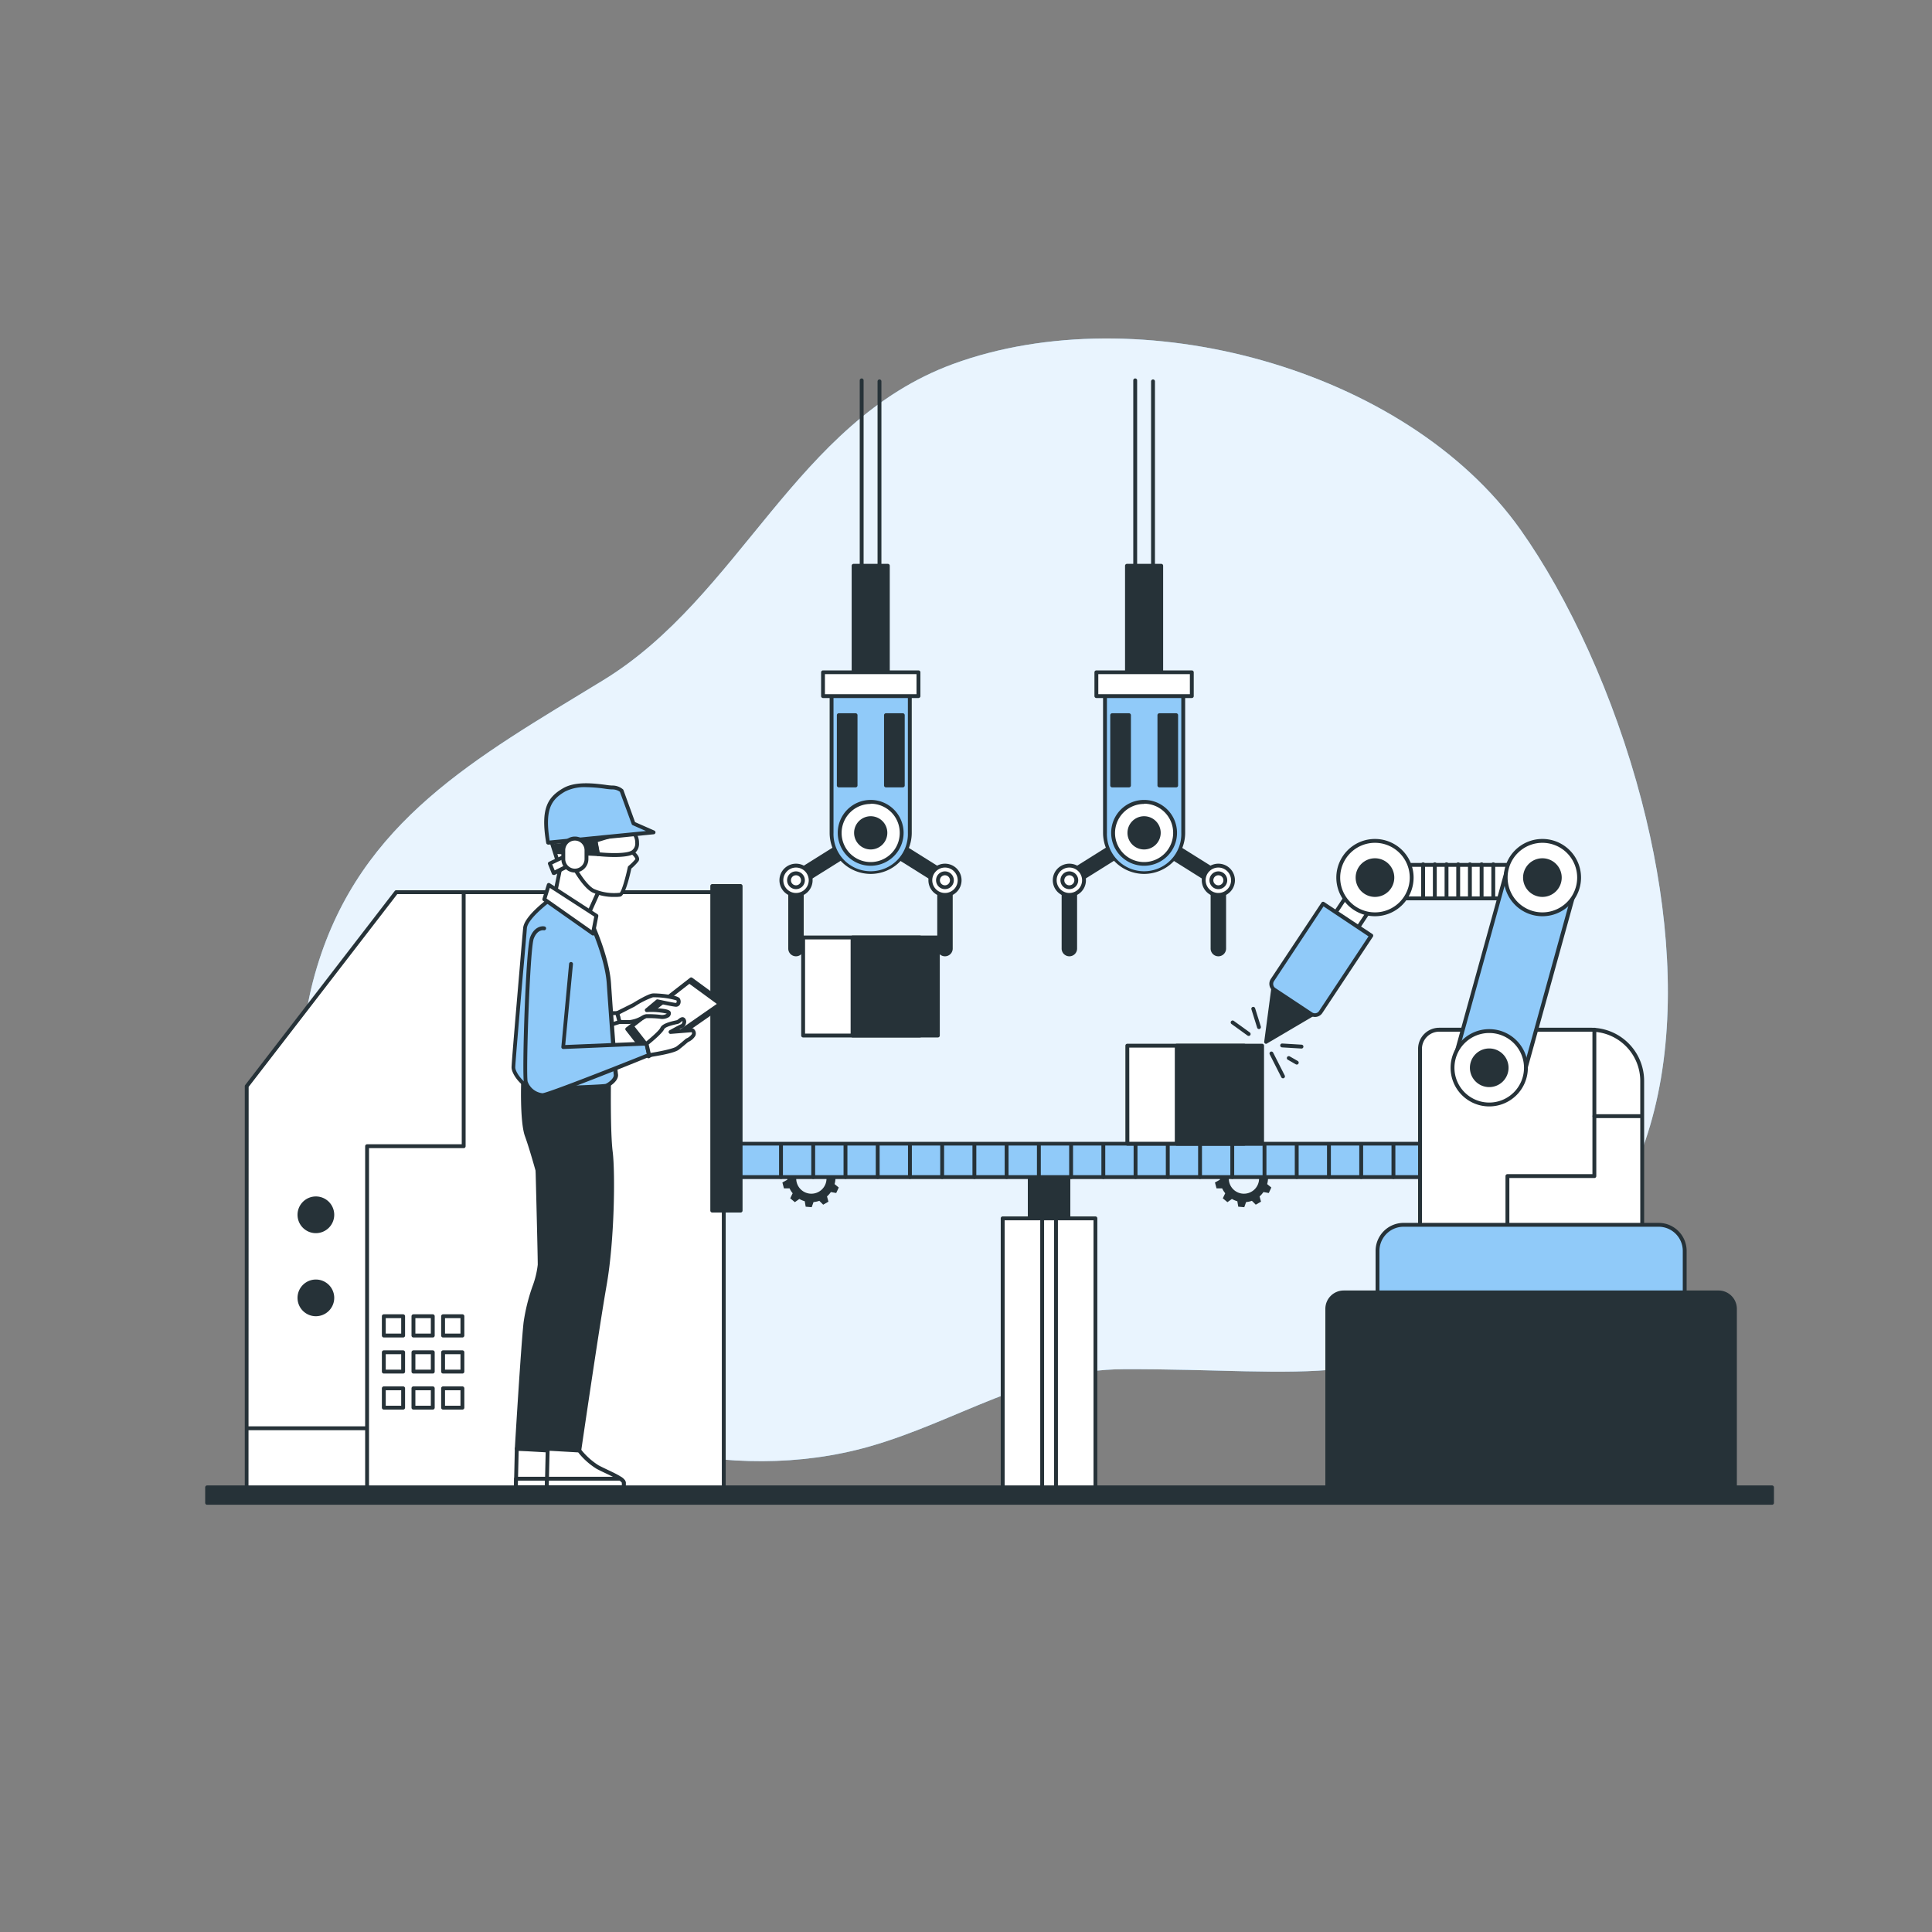 <svg xmlns="http://www.w3.org/2000/svg" viewBox="0 0 500 500">
    <rect x="0" y="0" width="500" height="500" fill="#808080" stroke="none"/>
    <g id="freepik--background-simple--inject-548">
        <path
            d="M424.84,207.22c-7.12-27.28-19-52.72-31.36-70.17-29.78-41.94-99-60.4-146.87-42.83-40.77,15-55,60.23-90.65,81.91-32.76,20-62.49,36.2-73.95,74.22-24.2,80.31,71.51,144.33,143,124,22.58-6.43,41.66-19.95,65.74-20,48.85-.17,66.05,6.53,105.57-19.85C435.28,308.42,437.3,255,424.84,207.22Z"
            style="fill:#90CAF9"></path>
        <path
            d="M424.84,207.22c-7.12-27.28-19-52.72-31.36-70.17-29.78-41.94-99-60.4-146.87-42.83-40.77,15-55,60.23-90.65,81.91-32.76,20-62.49,36.2-73.95,74.22-24.2,80.31,71.51,144.33,143,124,22.58-6.43,41.66-19.95,65.74-20,48.85-.17,66.05,6.53,105.57-19.85C435.28,308.42,437.3,255,424.84,207.22Z"
            style="fill:#fff;opacity:0.8"></path>
    </g>
    <g id="freepik--Machine--inject-548">
        <path
            d="M216.22,305l1.28-.59-.27-1.54-1.42-.11a5.92,5.92,0,0,0-.71-1.34l.73-1.24-1.11-1.11-1.24.74a6.33,6.33,0,0,0-2.38-1l-.36-1.42h-1.56l-.36,1.43a6.45,6.45,0,0,0-1.41.45l-1.12-1-1.29.9.53,1.38a7.28,7.28,0,0,0-.9,1.17l-1.47-.15-.54,1.47,1.22.83a7.17,7.17,0,0,0-.08,1c0,.15,0,.3,0,.44l-1.28.72.4,1.51,1.46,0a5.56,5.56,0,0,0,.8,1.27l-.63,1.31,1.2,1,1.16-.83a6.39,6.39,0,0,0,1.4.59l.24,1.41,1.56.13.47-1.33a5.81,5.81,0,0,0,1.5-.32l1,1,1.36-.78-.37-1.35a6.61,6.61,0,0,0,1-1.14l1.38.25.66-1.42-1.08-.89A6.4,6.4,0,0,0,216.22,305Zm-2.32,0a3.92,3.92,0,1,1-3.91-3.91A3.91,3.91,0,0,1,213.9,305Z"
            style="fill:#263238"></path>
        <path
            d="M328.16,305l1.29-.59-.27-1.54-1.42-.11a5.92,5.92,0,0,0-.71-1.34l.73-1.24-1.11-1.11-1.24.74a6.33,6.33,0,0,0-2.38-1l-.36-1.42h-1.56l-.36,1.43a6.45,6.45,0,0,0-1.41.45l-1.12-1-1.29.9.53,1.38a7.28,7.28,0,0,0-.9,1.17l-1.47-.15-.54,1.47,1.22.83a7.17,7.17,0,0,0-.08,1c0,.15,0,.3,0,.44l-1.28.72.4,1.51,1.46,0a5.56,5.56,0,0,0,.8,1.27l-.63,1.31,1.2,1,1.16-.83a6.39,6.39,0,0,0,1.4.59l.24,1.41,1.56.13.47-1.33a5.81,5.81,0,0,0,1.5-.32l1,1,1.36-.78-.37-1.35a6.61,6.61,0,0,0,1-1.14l1.38.25.66-1.42-1.08-.89A5.92,5.92,0,0,0,328.16,305Zm-2.31,0a3.92,3.92,0,1,1-3.91-3.91A3.91,3.91,0,0,1,325.85,305Z"
            style="fill:#263238"></path>
        <rect x="266.5" y="298.01" width="10" height="50.74" style="fill:#263238"></rect>
        <path
            d="M276.5,349.25h-10a.5.5,0,0,1-.5-.5V298a.5.5,0,0,1,.5-.5h10a.5.5,0,0,1,.5.5v50.74A.5.5,0,0,1,276.5,349.25Zm-9.5-1h9V298.51h-9Z"
            style="fill:#263238"></path>
        <rect x="259.51" y="315.31" width="23.98" height="70.16" style="fill:#fff"></rect>
        <path
            d="M283.49,386h-24a.5.5,0,0,1-.5-.5V315.31a.5.5,0,0,1,.5-.5h24a.5.5,0,0,1,.5.5v70.16A.5.5,0,0,1,283.49,386ZM260,385h23V315.81H260Z"
            style="fill:#263238"></path>
        <rect x="269.71" y="315.31" width="3.57" height="70.16" style="fill:#fff"></rect>
        <path
            d="M273.29,386h-3.58a.51.51,0,0,1-.5-.5V315.31a.5.5,0,0,1,.5-.5h3.58a.5.5,0,0,1,.5.5v70.16A.51.51,0,0,1,273.29,386Zm-3.08-1h2.58V315.81h-2.58Z"
            style="fill:#263238"></path>
        <rect x="171" y="295.97" width="250.83" height="8.67" style="fill:#90CAF9"></rect>
        <path
            d="M421.83,305.14H171a.5.5,0,0,1-.5-.5V296a.5.5,0,0,1,.5-.5H421.83a.5.5,0,0,1,.5.5v8.67A.5.5,0,0,1,421.83,305.14Zm-250.33-1H421.33v-7.67H171.5Z"
            style="fill:#263238"></path>
        <path d="M202.12,305.1a.5.5,0,0,1-.5-.5v-8.12a.5.5,0,0,1,1,0v8.12A.5.5,0,0,1,202.12,305.1Z"
            style="fill:#263238"></path>
        <path
            d="M210.46,305.1a.5.5,0,0,1-.5-.5v-8.12a.51.51,0,0,1,.5-.5.5.5,0,0,1,.5.5v8.12A.5.5,0,0,1,210.46,305.1Z"
            style="fill:#263238"></path>
        <path
            d="M218.81,305.1a.5.5,0,0,1-.5-.5v-8.12a.5.5,0,0,1,.5-.5.51.51,0,0,1,.5.5v8.12A.5.5,0,0,1,218.81,305.1Z"
            style="fill:#263238"></path>
        <path
            d="M227.15,305.1a.5.5,0,0,1-.5-.5v-8.12a.5.5,0,0,1,.5-.5.51.51,0,0,1,.5.5v8.12A.5.5,0,0,1,227.15,305.1Z"
            style="fill:#263238"></path>
        <path d="M235.49,305.1a.5.5,0,0,1-.5-.5v-8.12a.5.5,0,0,1,1,0v8.12A.5.5,0,0,1,235.49,305.1Z"
            style="fill:#263238"></path>
        <path d="M243.83,305.1a.5.5,0,0,1-.5-.5v-8.12a.5.5,0,0,1,1,0v8.12A.5.5,0,0,1,243.83,305.1Z"
            style="fill:#263238"></path>
        <path
            d="M252.17,305.1a.5.5,0,0,1-.5-.5v-8.12a.51.51,0,0,1,.5-.5.5.5,0,0,1,.5.5v8.12A.5.5,0,0,1,252.17,305.1Z"
            style="fill:#263238"></path>
        <path
            d="M260.51,305.1a.5.5,0,0,1-.5-.5v-8.12a.51.51,0,0,1,.5-.5.5.5,0,0,1,.5.5v8.12A.5.5,0,0,1,260.51,305.1Z"
            style="fill:#263238"></path>
        <path
            d="M268.86,305.1a.5.5,0,0,1-.5-.5v-8.12a.5.5,0,0,1,.5-.5.51.51,0,0,1,.5.5v8.12A.5.5,0,0,1,268.86,305.1Z"
            style="fill:#263238"></path>
        <path d="M277.2,305.1a.5.5,0,0,1-.5-.5v-8.12a.5.5,0,0,1,1,0v8.12A.5.5,0,0,1,277.2,305.1Z"
            style="fill:#263238"></path>
        <path d="M285.54,305.1a.5.5,0,0,1-.5-.5v-8.12a.5.5,0,0,1,1,0v8.12A.5.5,0,0,1,285.54,305.1Z"
            style="fill:#263238"></path>
        <path
            d="M293.88,305.1a.5.5,0,0,1-.5-.5v-8.12a.51.51,0,0,1,.5-.5.5.5,0,0,1,.5.5v8.12A.5.5,0,0,1,293.88,305.1Z"
            style="fill:#263238"></path>
        <path
            d="M302.22,305.1a.5.5,0,0,1-.5-.5v-8.12a.51.51,0,0,1,.5-.5.5.5,0,0,1,.5.5v8.12A.5.5,0,0,1,302.22,305.1Z"
            style="fill:#263238"></path>
        <path
            d="M310.57,305.1a.5.5,0,0,1-.5-.5v-8.12a.5.5,0,0,1,.5-.5.51.51,0,0,1,.5.5v8.12A.5.5,0,0,1,310.57,305.1Z"
            style="fill:#263238"></path>
        <path d="M318.91,305.1a.5.5,0,0,1-.5-.5v-8.12a.5.5,0,0,1,1,0v8.12A.5.5,0,0,1,318.91,305.1Z"
            style="fill:#263238"></path>
        <path d="M327.25,305.1a.5.5,0,0,1-.5-.5v-8.12a.5.5,0,0,1,1,0v8.12A.5.5,0,0,1,327.25,305.1Z"
            style="fill:#263238"></path>
        <path
            d="M335.59,305.1a.5.5,0,0,1-.5-.5v-8.12a.51.51,0,0,1,.5-.5.5.5,0,0,1,.5.5v8.12A.5.5,0,0,1,335.59,305.1Z"
            style="fill:#263238"></path>
        <path
            d="M343.93,305.1a.5.5,0,0,1-.5-.5v-8.12a.51.51,0,0,1,.5-.5.5.5,0,0,1,.5.5v8.12A.5.5,0,0,1,343.93,305.1Z"
            style="fill:#263238"></path>
        <path
            d="M352.28,305.1a.5.5,0,0,1-.5-.5v-8.12a.5.5,0,0,1,.5-.5.51.51,0,0,1,.5.5v8.12A.5.5,0,0,1,352.28,305.1Z"
            style="fill:#263238"></path>
        <path d="M360.62,305.1a.5.5,0,0,1-.5-.5v-8.12a.5.5,0,0,1,1,0v8.12A.5.5,0,0,1,360.62,305.1Z"
            style="fill:#263238"></path>
        <polygon
            points="187.31 230.9 102.53 230.9 63.85 281.11 63.85 385.47 187.31 385.47 187.31 299.63 187.31 230.9"
            style="fill:#fff"></polygon>
        <path
            d="M187.31,386H63.85a.5.5,0,0,1-.5-.5V281.11a.51.51,0,0,1,.1-.3l38.69-50.21a.47.47,0,0,1,.39-.2h84.78a.5.5,0,0,1,.5.5V385.47A.5.5,0,0,1,187.31,386Zm-123-1H186.81V231.4h-84L64.35,281.28Z"
            style="fill:#263238"></path>
        <rect x="184.33" y="229.3" width="7.33" height="84" style="fill:#263238"></rect>
        <path
            d="M191.67,313.8h-7.34a.5.5,0,0,1-.5-.5v-84a.51.51,0,0,1,.5-.5h7.34a.51.51,0,0,1,.5.5v84A.5.5,0,0,1,191.67,313.8Zm-6.84-1h6.34v-83h-6.34Z"
            style="fill:#263238"></path>
        <circle cx="81.75" cy="314.39" r="4.25" style="fill:#263238"></circle>
        <path
            d="M81.75,319.14a4.75,4.75,0,1,1,4.75-4.75A4.76,4.76,0,0,1,81.75,319.14Zm0-8.5a3.75,3.75,0,1,0,3.75,3.75A3.75,3.75,0,0,0,81.75,310.64Z"
            style="fill:#263238"></path>
        <circle cx="81.75" cy="335.89" r="4.25" style="fill:#263238"></circle>
        <path
            d="M81.75,340.64a4.75,4.75,0,1,1,4.75-4.75A4.76,4.76,0,0,1,81.75,340.64Zm0-8.5a3.75,3.75,0,1,0,3.75,3.75A3.75,3.75,0,0,0,81.75,332.14Z"
            style="fill:#263238"></path>
        <path
            d="M95,385.64a.5.5,0,0,1-.5-.5v-88.5a.5.5,0,0,1,.5-.5h24.5v-65a.5.5,0,0,1,1,0v65.5a.5.5,0,0,1-.5.5H95.5v88A.5.5,0,0,1,95,385.64Z"
            style="fill:#263238"></path>
        <path
            d="M94.7,370.14H63.94a.5.5,0,0,1-.5-.5.5.5,0,0,1,.5-.5H94.7a.5.5,0,0,1,.5.5A.5.5,0,0,1,94.7,370.14Z"
            style="fill:#263238"></path>
        <rect x="99.33" y="340.64" width="5" height="5" style="fill:#fff"></rect>
        <path
            d="M104.33,346.14h-5a.51.51,0,0,1-.5-.5v-5a.5.5,0,0,1,.5-.5h5a.5.5,0,0,1,.5.5v5A.5.5,0,0,1,104.33,346.14Zm-4.5-1h4v-4h-4Z"
            style="fill:#263238"></path>
        <rect x="107" y="340.64" width="5" height="5" style="fill:#fff"></rect>
        <path
            d="M112,346.14h-5a.5.5,0,0,1-.5-.5v-5a.5.5,0,0,1,.5-.5h5a.5.5,0,0,1,.5.5v5A.5.5,0,0,1,112,346.14Zm-4.5-1h4v-4h-4Z"
            style="fill:#263238"></path>
        <rect x="114.67" y="340.64" width="5" height="5" style="fill:#fff"></rect>
        <path
            d="M119.67,346.14h-5a.5.5,0,0,1-.5-.5v-5a.5.5,0,0,1,.5-.5h5a.5.5,0,0,1,.5.5v5A.51.51,0,0,1,119.67,346.14Zm-4.5-1h4v-4h-4Z"
            style="fill:#263238"></path>
        <rect x="99.33" y="349.97" width="5" height="5" style="fill:#fff"></rect>
        <path
            d="M104.33,355.47h-5a.5.5,0,0,1-.5-.5v-5a.5.5,0,0,1,.5-.5h5a.5.5,0,0,1,.5.5v5A.5.5,0,0,1,104.33,355.47Zm-4.5-1h4v-4h-4Z"
            style="fill:#263238"></path>
        <rect x="107" y="349.97" width="5" height="5" style="fill:#fff"></rect>
        <path
            d="M112,355.47h-5a.5.5,0,0,1-.5-.5v-5a.5.5,0,0,1,.5-.5h5a.5.5,0,0,1,.5.5v5A.5.5,0,0,1,112,355.47Zm-4.5-1h4v-4h-4Z"
            style="fill:#263238"></path>
        <rect x="114.67" y="349.97" width="5" height="5" style="fill:#fff"></rect>
        <path
            d="M119.67,355.47h-5a.5.5,0,0,1-.5-.5v-5a.5.5,0,0,1,.5-.5h5a.5.5,0,0,1,.5.5v5A.5.5,0,0,1,119.67,355.47Zm-4.5-1h4v-4h-4Z"
            style="fill:#263238"></path>
        <rect x="99.33" y="359.3" width="5" height="5" style="fill:#fff"></rect>
        <path
            d="M104.33,364.8h-5a.5.5,0,0,1-.5-.5v-5a.51.51,0,0,1,.5-.5h5a.5.5,0,0,1,.5.5v5A.5.5,0,0,1,104.33,364.8Zm-4.5-1h4v-4h-4Z"
            style="fill:#263238"></path>
        <rect x="107" y="359.3" width="5" height="5" style="fill:#fff"></rect>
        <path
            d="M112,364.8h-5a.5.5,0,0,1-.5-.5v-5a.5.5,0,0,1,.5-.5h5a.5.5,0,0,1,.5.5v5A.5.5,0,0,1,112,364.8Zm-4.5-1h4v-4h-4Z"
            style="fill:#263238"></path>
        <rect x="114.67" y="359.3" width="5" height="5" style="fill:#fff"></rect>
        <path
            d="M119.67,364.8h-5a.5.5,0,0,1-.5-.5v-5a.5.5,0,0,1,.5-.5h5a.51.51,0,0,1,.5.5v5A.5.5,0,0,1,119.67,364.8Zm-4.5-1h4v-4h-4Z"
            style="fill:#263238"></path>
    </g>
    <g id="freepik--Character--inject-548">
        <path
            d="M141.89,375.39a18.64,18.64,0,0,0,4.75,4.3c2.49,1.36,6.79,2.94,6.79,4.07v1.14H133.51l.23-10Z"
            style="fill:#fff"></path>
        <path
            d="M153.43,385.4H133.51a.51.51,0,0,1-.5-.52l.23-10a.48.48,0,0,1,.16-.35.46.46,0,0,1,.37-.13l8.15.45a.54.54,0,0,1,.37.19,18.2,18.2,0,0,0,4.59,4.17c.7.38,1.57.79,2.41,1.19,2.88,1.36,4.64,2.25,4.64,3.32v1.14A.5.5,0,0,1,153.43,385.4Zm-19.41-1h18.91v-.64c-.08-.53-2.68-1.76-4.07-2.42-.85-.4-1.73-.82-2.46-1.21a18.42,18.42,0,0,1-4.76-4.25l-7.41-.42Z"
            style="fill:#263238"></path>
        <path d="M133.51,384.9h19.92v-1.14c0-.32-.36-.69-.93-1.07H133.56Z" style="fill:#fff"></path>
        <path
            d="M153.43,385.4H133.51a.51.51,0,0,1-.5-.52l.05-2.21a.5.5,0,0,1,.5-.48H152.5a.54.54,0,0,1,.28.08c.54.37,1.15.87,1.15,1.49v1.14A.5.5,0,0,1,153.43,385.4Zm-19.41-1h18.91v-.64s0-.18-.59-.57H134.05Z"
            style="fill:#263238"></path>
        <path
            d="M139,298.64s.67,25.66.67,28.66-3,9-3.67,15-2.26,32.64-2.26,32.64h8s5.59-27.3,8.59-39.64,5-42.33,5-42.33H140Z"
            style="fill:#263238"></path>
        <path
            d="M141.74,375.44h-8a.51.51,0,0,1-.5-.53c0-.27,1.6-26.72,2.26-32.66a48.79,48.79,0,0,1,2.27-9.24,23.3,23.3,0,0,0,1.4-5.71c0-3-.66-28.39-.67-28.65a.34.34,0,0,1,0-.1l1-5.67a.49.49,0,0,1,.49-.41h15.33a.52.52,0,0,1,.37.16.5.5,0,0,1,.13.37c0,.3-2,30.19-5,42.42s-8.53,39.34-8.59,39.62A.5.5,0,0,1,141.74,375.44Zm-7.47-1h7.06c.71-3.43,5.75-27.87,8.52-39.26s4.66-37.63,5-41.71H140.42l-.92,5.2c0,1.28.67,25.72.67,28.63a23.62,23.62,0,0,1-1.45,6,47.62,47.62,0,0,0-2.22,9C135.89,347.81,134.5,370.65,134.27,374.44Z"
            style="fill:#263238"></path>
        <path
            d="M135.4,279s-.45,11.09.91,14.94,3.39,11.32,3.39,11.32,2.49,18.56,2.49,21.51-2.94,10.64-2.94,16.75,2.49,31.47,2.49,31.47l8.15.45s4.53-31.24,6.56-42.79,2.27-29,1.59-34.41-.45-18.79-.45-18.79Z"
            style="fill:#263238"></path>
        <path
            d="M149.89,375.89h0l-8.15-.46a.5.5,0,0,1-.47-.45c-.1-1-2.49-25.44-2.49-31.51,0-3.67,1-7.9,1.88-11.3a29.75,29.75,0,0,0,1.06-5.45c0-2.88-2.46-21.26-2.48-21.44,0,0-2-7.44-3.38-11.22s-1-14.67-.93-15.13a.48.48,0,0,1,.51-.48l22.19.45a.52.52,0,0,1,.49.51c0,.13-.22,13.38.45,18.72.64,5.14.52,22.59-1.59,34.56-2,11.41-6.52,42.46-6.57,42.77A.49.49,0,0,1,149.89,375.89Zm-7.69-1.43,7.26.4c.57-3.89,4.62-31.68,6.5-42.34,2.1-11.88,2.22-29.18,1.58-34.27-.61-4.87-.5-15.85-.46-18.36l-21.2-.43c-.06,2.18-.25,11,.9,14.27,1.35,3.82,3.38,11.27,3.4,11.35.12.82,2.51,18.69,2.51,21.64a29.67,29.67,0,0,1-1.09,5.69c-.82,3.35-1.85,7.51-1.85,11.06C139.75,349.05,141.87,371.11,142.2,374.46Z"
            style="fill:#263238"></path>
        <polygon points="167.85 273.38 162.33 266.33 178.89 253.45 187.47 259.74 167.85 273.38"
            style="fill:#263238"></polygon>
        <path
            d="M167.85,273.88a.5.5,0,0,1-.4-.19l-5.51-7.05a.51.51,0,0,1-.11-.37.53.53,0,0,1,.19-.33l16.56-12.88a.49.49,0,0,1,.6,0l8.59,6.29a.5.5,0,0,1,0,.81l-19.63,13.64A.47.47,0,0,1,167.85,273.88ZM163,266.42,168,272.7l18.66-13-7.71-5.65Z"
            style="fill:#263238"></path>
        <polygon points="168.7 271.8 163.85 265.61 178.4 254.29 185.94 259.82 168.7 271.8"
            style="fill:#fff"></polygon>
        <path
            d="M168.7,272.05a.25.25,0,0,1-.19-.09l-4.85-6.2a.24.24,0,0,1,0-.18.26.26,0,0,1,.09-.17l14.55-11.31a.26.26,0,0,1,.3,0l7.54,5.52a.23.23,0,0,1,.1.21.25.25,0,0,1-.1.2l-17.24,12A.28.28,0,0,1,168.7,272.05Zm-4.49-6.4,4.55,5.81,16.75-11.65-7.1-5.2Z"
            style="fill:#263238"></path>
        <path
            d="M164,260.05s3.68-2.3,4.91-2.46,6.29.46,6.59,1.08,0,1.38-.61,1.38-4.75-.92-4.75-.92l-2.76,2.3s5.67-.16,5.67.76-1.53,1.07-2.3.92a30.33,30.33,0,0,0-3.53-.15c-.46,0-2.6,1.53-4.29,1.53h-2.6l-.62-2.3Z"
            style="fill:#fff"></path>
        <path
            d="M162.94,265h-2.6a.5.5,0,0,1-.49-.37l-.61-2.3a.51.51,0,0,1,.26-.58l4.27-2.13c.47-.3,3.81-2.35,5.09-2.51.83-.1,6.57.28,7.1,1.34a1.6,1.6,0,0,1,0,1.53,1.19,1.19,0,0,1-1,.57c-.58,0-3.58-.64-4.62-.87l-1.49,1.24c1.7,0,3.93.15,4.53.73a.76.76,0,0,1,.24.55,1.22,1.22,0,0,1-.47,1,3.3,3.3,0,0,1-2.43.44,25.52,25.52,0,0,0-3.43-.14c-.07,0-.45.21-.75.36A8.62,8.62,0,0,1,162.94,265Zm-2.22-1h2.22a8.06,8.06,0,0,0,3.09-1.06,3.07,3.07,0,0,1,1.2-.47,27.67,27.67,0,0,1,3.63.16,2.35,2.35,0,0,0,1.59-.23.22.22,0,0,0,.08-.09,18.44,18.44,0,0,0-5.13-.38.5.5,0,0,1-.48-.32.48.48,0,0,1,.15-.56l2.76-2.3a.47.47,0,0,1,.43-.1c2,.44,4.28.9,4.64.9a.17.17,0,0,0,.16-.1.58.58,0,0,0,0-.55,20.81,20.81,0,0,0-6.09-.8,21.52,21.52,0,0,0-4.7,2.38l0,0-3.93,2ZM164,260Z"
            style="fill:#263238"></path>
        <polygon points="160.34 264.49 150.52 267.56 150.98 262.19 159.72 262.19 160.34 264.49"
            style="fill:#fff"></polygon>
        <path
            d="M150.52,268.06a.51.51,0,0,1-.31-.11.5.5,0,0,1-.18-.44l.46-5.36a.49.49,0,0,1,.49-.46h8.74a.5.5,0,0,1,.49.37l.61,2.3a.5.5,0,0,1-.34.61L150.67,268Zm.92-5.37-.35,4.17,8.64-2.7-.39-1.47Z"
            style="fill:#263238"></path>
        <path
            d="M153.06,238.88s4.07,8.83,4.53,15.62,1.58,22.19,1.81,23.54-1.81,2.72-2.49,2.95-17.43.9-19.47.45-4.53-3.62-4.53-5.21,2.72-32.82,2.94-36,7.66-8.31,7.66-8.31Z"
            style="fill:#90CAF9"></path>
        <path
            d="M141.31,282.09a29.16,29.16,0,0,1-4-.16c-2.28-.51-4.92-3.88-4.92-5.7,0-1,1.1-14,2-24.45.47-5.6.88-10.44,1-11.58.24-3.31,7.09-8.14,7.87-8.68a.5.5,0,0,1,.58,0l9.55,6.95a.42.42,0,0,1,.16.19c.17.37,4.12,9,4.58,15.8.47,7.13,1.58,22.18,1.8,23.49.3,1.8-2.17,3.28-2.83,3.5S146.93,282.09,141.31,282.09Zm2.19-49.54c-2.18,1.55-7,5.43-7.15,7.72-.08,1.15-.49,6-1,11.6-.84,9.86-2,23.37-2,24.36,0,1.29,2.23,4.3,4.14,4.72s18.18-.2,19.22-.44c.6-.2,2.29-1.42,2.13-2.38-.23-1.39-1.34-16.54-1.81-23.6-.42-6.2-4-14.26-4.43-15.32Z"
            style="fill:#263238"></path>
        <polygon
            points="142.47 217.04 144.96 224.9 143.51 231.93 151.37 238.55 155.09 230.28 154.88 214.97 142.47 217.04"
            style="fill:#fff"></polygon>
        <path
            d="M151.37,239.05a.52.52,0,0,1-.32-.11l-7.87-6.62a.5.5,0,0,1-.16-.49l1.42-6.9L142,217.19a.46.46,0,0,1,.05-.41.5.5,0,0,1,.34-.24l12.41-2.06a.49.49,0,0,1,.58.48l.21,15.31a.49.49,0,0,1,0,.21l-3.73,8.28a.48.48,0,0,1-.34.28Zm-7.31-7.31,7.12,6,3.41-7.57-.2-14.61-11.27,1.88,2.31,7.31a.43.43,0,0,1,0,.25Z"
            style="fill:#263238"></path>
        <polygon points="147.02 221.18 142.26 223.45 143.3 225.93 147.85 223.66 147.02 221.18"
            style="fill:#fff"></polygon>
        <path
            d="M143.3,226.43a.47.47,0,0,1-.17,0,.51.51,0,0,1-.29-.27l-1-2.49a.5.5,0,0,1,.25-.64l4.76-2.28a.53.53,0,0,1,.41,0,.54.54,0,0,1,.28.31l.83,2.48a.5.5,0,0,1-.26.6l-4.55,2.28A.42.42,0,0,1,143.3,226.43Zm-.39-2.73.64,1.55,3.69-1.85-.51-1.53Z"
            style="fill:#263238"></path>
        <path
            d="M162.13,215.59l1,4.55s2.28,1.66,1.65,2.48a14.59,14.59,0,0,1-1.86,1.87s-1.45,6.82-2.48,7a13.27,13.27,0,0,1-7-1c-2.28-1.24-4.76-5.79-4.76-5.79l-.42-8.07Z"
            style="fill:#fff"></path>
        <path
            d="M159,232.12a13,13,0,0,1-5.78-1.2c-2.38-1.29-4.86-5.8-5-6a.39.39,0,0,1-.06-.21l-.41-8.07a.49.49,0,0,1,.46-.52l13.86-1a.5.5,0,0,1,.52.39l1,4.37c.48.37,1.66,1.36,1.8,2.26a1.05,1.05,0,0,1-.2.81,14.44,14.44,0,0,1-1.8,1.84c-.7,3.22-1.74,7-2.84,7.25A8.71,8.71,0,0,1,159,232.12Zm-9.81-7.57c.37.66,2.56,4.44,4.51,5.5a13.16,13.16,0,0,0,6.69,1c.46-.32,1.47-3.7,2.09-6.65a.57.57,0,0,1,.17-.28,13.65,13.65,0,0,0,1.79-1.78c-.07-.51-1-1.35-1.55-1.77a.55.55,0,0,1-.2-.3l-.94-4.13-12.94,1Z"
            style="fill:#263238"></path>
        <path d="M154.09,217.59l.64,3.46s6.94.77,9-.51.9-4.75,0-5.26S154.09,217.59,154.09,217.59Z"
            style="fill:#fff"></path>
        <path
            d="M159,221.79a42.55,42.55,0,0,1-4.29-.24.5.5,0,0,1-.44-.41l-.64-3.46a.5.5,0,0,1,.34-.57c3.34-1.08,9.08-2.81,10-2.27a4.31,4.31,0,0,1,1.4,3.27A3.13,3.13,0,0,1,164,221C163,221.61,160.89,221.79,159,221.79Zm-3.81-1.2c2.12.21,6.83.44,8.3-.47a2.21,2.21,0,0,0,.91-2,3.53,3.53,0,0,0-.9-2.42c-.62-.17-4.89,1-8.81,2.22Z"
            style="fill:#263238"></path>
        <path
            d="M141.85,218.07l27.31-2.69L164,213.11l-3.11-8.48a3.59,3.59,0,0,0-2.48-.83c-1.65,0-8.48-1.66-12.41.62S140.4,209.59,141.85,218.07Z"
            style="fill:#90CAF9"></path>
        <path
            d="M141.85,218.57a.49.49,0,0,1-.49-.41c-1.52-8.9.37-11.85,4.38-14.17,3.22-1.87,8.09-1.24,11-.87a16.54,16.54,0,0,0,1.66.18,4.15,4.15,0,0,1,2.84,1,.42.42,0,0,1,.11.18l3,8.28,5,2.2a.5.5,0,0,1-.15.95l-27.31,2.69Zm9.85-14.85a11.15,11.15,0,0,0-5.46,1.13c-3.64,2.11-5.26,4.67-4,12.68l24.94-2.46-3.42-1.51a.44.44,0,0,1-.27-.28l-3.06-8.36a3.29,3.29,0,0,0-2.06-.62,17.36,17.36,0,0,1-1.79-.18A37,37,0,0,0,151.7,203.72Z"
            style="fill:#263238"></path>
        <polygon points="154.73 221.05 143.82 220.54 143.31 219 154.09 217.59 154.73 221.05"
            style="fill:#263238"></polygon>
        <path
            d="M154.73,221.55h0L143.8,221a.5.5,0,0,1-.45-.34l-.52-1.54a.5.5,0,0,1,0-.43.52.52,0,0,1,.36-.23L154,217.09a.49.49,0,0,1,.55.41l.65,3.46a.53.53,0,0,1-.12.42A.49.49,0,0,1,154.73,221.55Zm-10.54-1.49,9.94.46-.44-2.38L144,219.42Z"
            style="fill:#263238"></path>
        <path
            d="M148.78,225.31h0a3,3,0,0,1-3-3V220a3,3,0,0,1,3-3h0a3,3,0,0,1,3,3v2.27A3,3,0,0,1,148.78,225.31Z"
            style="fill:#fff"></path>
        <path
            d="M148.78,225.81a3.5,3.5,0,0,1-3.5-3.5V220a3.5,3.5,0,0,1,7,0v2.27A3.5,3.5,0,0,1,148.78,225.81Zm0-8.27a2.5,2.5,0,0,0-2.5,2.5v2.27a2.5,2.5,0,0,0,5,0V220A2.5,2.5,0,0,0,148.78,217.54Z"
            style="fill:#263238"></path>
        <polygon points="142.02 229.01 154.35 236.97 153.45 241.6 140.87 232.74 142.02 229.01"
            style="fill:#fff"></polygon>
        <path
            d="M153.45,242.1a.46.46,0,0,1-.29-.1l-12.58-8.85a.49.49,0,0,1-.19-.56l1.15-3.72a.56.56,0,0,1,.31-.33.52.52,0,0,1,.44.05l12.33,8a.52.52,0,0,1,.22.52l-.9,4.62a.5.5,0,0,1-.3.37A.65.65,0,0,1,153.45,242.1Zm-12-9.56,11.66,8.2.68-3.53-11.49-7.42Z"
            style="fill:#263238"></path>
        <path
            d="M140.83,240.24s-2-.45-3.17,2.49-2,35.54-1.58,37.35a5.12,5.12,0,0,0,4.3,3.4c1.59,0,27.62-10.42,27.62-10.42l-.68-2.94-21.51.91,2-21.51"
            style="fill:#90CAF9"></path>
        <path
            d="M140.38,284a5.61,5.61,0,0,1-4.78-3.78c-.55-2.18.47-34.71,1.6-37.65,1-2.65,2.89-3,3.74-2.8a.5.5,0,0,1,.38.6.51.51,0,0,1-.59.38c-.08,0-1.65-.28-2.6,2.18-1,2.69-2.07,35-1.57,37a4.63,4.63,0,0,0,3.82,3c1.21-.05,16.68-6.08,27-10.22l-.49-2.12-21.09.89a.51.51,0,0,1-.39-.16.47.47,0,0,1-.13-.39l2-21.51a.51.51,0,0,1,.55-.45.5.5,0,0,1,.45.55l-2,20.93,20.93-.88a.52.52,0,0,1,.51.39l.68,2.94a.52.52,0,0,1-.3.58C163.82,275.27,142,284,140.38,284Z"
            style="fill:#263238"></path>
        <path
            d="M167.32,270.12s3.59-2.87,4.05-3.94,3.53-1.54,4-1.69,1.07-1.07,1.53-.61,0,1.53-.46,1.68-2.91,1.54-2.91,1.54l5.67-.46a1,1,0,0,1,.31,1.22c-.31.77-1.69,1.38-1.69,1.38s-1.22,1.08-2.45,2-7.36,1.82-7.36,1.82Z"
            style="fill:#fff"></path>
        <path
            d="M168,273.56a.5.5,0,0,1-.49-.38l-.68-2.95a.51.51,0,0,1,.18-.5c1.35-1.08,3.61-3.05,3.9-3.75.44-1,2.22-1.49,3.85-1.86l.44-.1a2.38,2.38,0,0,0,.35-.25c.35-.28,1.07-.87,1.7-.25a1.36,1.36,0,0,1,.28,1.29,1.67,1.67,0,0,1-.94,1.23c-.11,0-.39.18-.76.37l3.32-.27a.49.49,0,0,1,.34.1,1.53,1.53,0,0,1,.47,1.81,3.94,3.94,0,0,1-1.87,1.62c-.26.22-1.34,1.15-2.43,2-1.29,1-6.95,1.82-7.59,1.92Zm-.12-3.25.5,2.19c2.36-.37,5.91-1.09,6.68-1.66,1.2-.9,2.41-2,2.42-2a.35.35,0,0,1,.13-.08,3.15,3.15,0,0,0,1.42-1.11.53.53,0,0,0,0-.52l-5.44.44a.5.5,0,0,1-.29-.94c.42-.23,2.52-1.41,3-1.57a.93.93,0,0,0,.3-.57.41.41,0,0,0,0-.29,2.85,2.85,0,0,1-.36.31,2.49,2.49,0,0,1-.66.43l-.55.13c-.71.16-2.86.64-3.14,1.28C171.4,267.4,168.83,269.54,167.88,270.31Z"
            style="fill:#263238"></path>
        <path
            d="M149.89,375.39a18.64,18.64,0,0,0,4.75,4.3c2.49,1.36,6.79,2.94,6.79,4.07v1.14H141.51l.23-10Z"
            style="fill:#fff"></path>
        <path
            d="M161.43,385.4H141.51a.51.51,0,0,1-.5-.52l.23-10a.48.48,0,0,1,.16-.35.46.46,0,0,1,.37-.13l8.15.45a.54.54,0,0,1,.37.19,18.2,18.2,0,0,0,4.59,4.17c.7.38,1.57.79,2.41,1.19,2.88,1.36,4.64,2.25,4.64,3.32v1.14A.5.5,0,0,1,161.43,385.4Zm-19.41-1h18.91v-.64c-.08-.53-2.68-1.76-4.07-2.42-.85-.4-1.73-.82-2.46-1.21a18.42,18.42,0,0,1-4.76-4.25l-7.41-.42Z"
            style="fill:#263238"></path>
        <path d="M141.51,384.9h19.92v-1.14c0-.32-.36-.69-.93-1.07H141.56Z" style="fill:#fff"></path>
        <path
            d="M161.43,385.4H141.51a.51.51,0,0,1-.5-.52l.05-2.21a.5.5,0,0,1,.5-.48H160.5a.54.54,0,0,1,.28.08c.54.37,1.15.87,1.15,1.49v1.14A.5.5,0,0,1,161.43,385.4Zm-19.41-1h18.91v-.64s0-.18-.59-.57H142.05Z"
            style="fill:#263238"></path>
    </g>
    <g id="freepik--Box--inject-548">
        <rect x="291.75" y="270.62" width="30.22" height="25.38" style="fill:#fff"></rect>
        <path
            d="M322,296.49H291.75a.5.5,0,0,1-.5-.5V270.62a.5.5,0,0,1,.5-.5H322a.5.5,0,0,1,.5.5V296A.5.5,0,0,1,322,296.49Zm-29.73-1h29.23V271.12H292.25Z"
            style="fill:#263238"></path>
        <rect x="304.54" y="270.62" width="22.09" height="25.38" style="fill:#263238"></rect>
        <path
            d="M326.63,296.49H304.54a.5.5,0,0,1-.5-.5V270.62a.5.5,0,0,1,.5-.5h22.09a.5.5,0,0,1,.5.5V296A.5.5,0,0,1,326.63,296.49Zm-21.59-1h21.09V271.12H305Z"
            style="fill:#263238"></path>
    </g>
    <g id="freepik--robotic-arm-3--inject-548">
        <path
            d="M372.45,266.48h39.3A13.25,13.25,0,0,1,425,279.73v50.75a0,0,0,0,1,0,0H367.5a0,0,0,0,1,0,0v-59A5,5,0,0,1,372.45,266.48Z"
            style="fill:#fff"></path>
        <path
            d="M425,331H367.5a.5.5,0,0,1-.5-.5V271.43a5.46,5.46,0,0,1,5.45-5.45h39.3a13.77,13.77,0,0,1,13.75,13.75v50.75A.5.5,0,0,1,425,331Zm-57-1h56.5V279.73A12.76,12.76,0,0,0,411.75,267h-39.3a4.46,4.46,0,0,0-4.45,4.45Z"
            style="fill:#263238"></path>
        <path
            d="M363.25,317h66a6.75,6.75,0,0,1,6.75,6.75V336a0,0,0,0,1,0,0H356.5a0,0,0,0,1,0,0V323.73A6.75,6.75,0,0,1,363.25,317Z"
            style="fill:#90CAF9"></path>
        <path
            d="M436,336.48H356.5a.5.5,0,0,1-.5-.5V323.73a7.26,7.26,0,0,1,7.25-7.25h66a7.26,7.26,0,0,1,7.25,7.25V336A.5.5,0,0,1,436,336.48Zm-79-1h78.5V323.73a6.25,6.25,0,0,0-6.25-6.25h-66a6.25,6.25,0,0,0-6.25,6.25Z"
            style="fill:#263238"></path>
        <path
            d="M347.75,334.48h97a4.25,4.25,0,0,1,4.25,4.25v46.74a0,0,0,0,1,0,0H343.5a0,0,0,0,1,0,0V338.73A4.25,4.25,0,0,1,347.75,334.48Z"
            style="fill:#263238"></path>
        <path
            d="M449,386H343.5a.5.5,0,0,1-.5-.5V338.73a4.75,4.75,0,0,1,4.75-4.75h97a4.75,4.75,0,0,1,4.75,4.75v46.74A.5.5,0,0,1,449,386Zm-105-1H448.5V338.73a3.75,3.75,0,0,0-3.75-3.75h-97a3.75,3.75,0,0,0-3.75,3.75Z"
            style="fill:#263238"></path>
        <path
            d="M390.12,317.06a.5.5,0,0,1-.5-.5V304.37a.5.5,0,0,1,.5-.5h22V266.48a.5.5,0,0,1,1,0v37.89a.5.5,0,0,1-.5.5h-22v11.69A.5.5,0,0,1,390.12,317.06Z"
            style="fill:#263238"></path>
        <path
            d="M424.47,289.36H412.65a.5.5,0,0,1-.5-.5.5.5,0,0,1,.5-.5h11.82a.5.5,0,0,1,.5.5A.5.5,0,0,1,424.47,289.36Z"
            style="fill:#263238"></path>
        <rect x="353.84" y="223.79" width="45.33" height="8.67" style="fill:#fff"></rect>
        <path
            d="M399.17,233H353.84a.5.5,0,0,1-.5-.5v-8.66a.5.5,0,0,1,.5-.5h45.33a.5.5,0,0,1,.5.5v8.66A.5.5,0,0,1,399.17,233Zm-44.83-1h44.33v-7.66H354.34Z"
            style="fill:#263238"></path>
        <path
            d="M368.3,232.73a.51.51,0,0,1-.5-.5v-8.55a.5.5,0,0,1,.5-.5.5.5,0,0,1,.5.5v8.55A.5.5,0,0,1,368.3,232.73Z"
            style="fill:#263238"></path>
        <path
            d="M371.33,232.73a.5.5,0,0,1-.5-.5v-8.55a.5.5,0,0,1,1,0v8.55A.5.5,0,0,1,371.33,232.73Z"
            style="fill:#263238"></path>
        <path
            d="M374.36,232.73a.5.5,0,0,1-.5-.5v-8.55a.5.5,0,0,1,.5-.5.5.5,0,0,1,.5.5v8.55A.51.51,0,0,1,374.36,232.73Z"
            style="fill:#263238"></path>
        <path
            d="M377.38,232.73a.51.51,0,0,1-.5-.5v-8.55a.5.5,0,0,1,.5-.5.5.5,0,0,1,.5.5v8.55A.5.5,0,0,1,377.38,232.73Z"
            style="fill:#263238"></path>
        <path
            d="M380.41,232.73a.5.5,0,0,1-.5-.5v-8.55a.5.5,0,0,1,1,0v8.55A.5.5,0,0,1,380.41,232.73Z"
            style="fill:#263238"></path>
        <path
            d="M383.44,232.73a.5.5,0,0,1-.5-.5v-8.55a.5.5,0,0,1,.5-.5.5.5,0,0,1,.5.5v8.55A.51.51,0,0,1,383.44,232.73Z"
            style="fill:#263238"></path>
        <path
            d="M386.46,232.73a.51.51,0,0,1-.5-.5v-8.55a.5.5,0,0,1,.5-.5.5.5,0,0,1,.5.5v8.55A.5.5,0,0,1,386.46,232.73Z"
            style="fill:#263238"></path>
        <path
            d="M407.5,230.56,394,279.33A9.15,9.15,0,0,1,382.35,285h0a9.16,9.16,0,0,1-5.68-11.65l13.5-48.78a9.17,9.17,0,0,1,11.65-5.68h0A9.17,9.17,0,0,1,407.5,230.56Z"
            style="fill:#90CAF9"></path>
        <path
            d="M385.33,286a9.84,9.84,0,0,1-3.14-.52,9.67,9.67,0,0,1-6-12.29l13.49-48.75A9.66,9.66,0,1,1,408,230.7l-13.49,48.77A9.71,9.71,0,0,1,385.33,286Zm13.5-67.11a8.69,8.69,0,0,0-8.19,5.85L377.15,273.5a8.67,8.67,0,1,0,16.38,5.67L407,230.42a0,0,0,0,1,0,0,8.68,8.68,0,0,0-8.2-11.49Z"
            style="fill:#263238"></path>
        <polygon points="327.67 269.64 339.94 262.41 329.54 255.52 327.67 269.64"
            style="fill:#263238"></polygon>
        <path
            d="M327.67,270.14a.53.53,0,0,1-.27-.08.49.49,0,0,1-.22-.48l1.87-14.12a.5.5,0,0,1,.28-.39.51.51,0,0,1,.49,0l10.4,6.89a.47.47,0,0,1,.22.42.49.49,0,0,1-.24.42l-12.27,7.23A.48.48,0,0,1,327.67,270.14Zm2.26-13.76-1.63,12.31,10.7-6.3Z"
            style="fill:#263238"></path>
        <rect x="344.31" y="222.43" width="7" height="33.61"
            transform="translate(189.95 -152.29) rotate(33.52)" style="fill:#fff"></rect>
        <path
            d="M341.45,255.67a.45.45,0,0,1-.27-.08l-5.84-3.86a.49.49,0,0,1-.21-.32.51.51,0,0,1,.07-.38l18.56-28a.49.49,0,0,1,.69-.15l5.84,3.87a.47.47,0,0,1,.21.32.48.48,0,0,1-.07.37l-18.56,28A.5.5,0,0,1,341.45,255.67Zm-5.14-4.5,5,3.31,18-27.18-5-3.32Z"
            style="fill:#263238"></path>
        <path
            d="M334.12,235.89h15a0,0,0,0,1,0,0v23.7a1.76,1.76,0,0,1-1.76,1.76H335.88a1.76,1.76,0,0,1-1.76-1.76v-23.7a0,0,0,0,1,0,0Z"
            transform="translate(194.11 -147.29) rotate(33.52)" style="fill:#90CAF9"></path>
        <path
            d="M340.3,263.19a2.26,2.26,0,0,1-1.24-.38l-9.54-6.31a2.28,2.28,0,0,1-.64-3.14L342,233.6a.51.51,0,0,1,.7-.14l12.47,8.26a.5.5,0,0,1,.14.69l-13.09,19.76A2.27,2.27,0,0,1,340.3,263.19Zm2.23-28.62-12.81,19.34a1.27,1.27,0,0,0-.19,1,1.25,1.25,0,0,0,.54.8l9.54,6.32h0a1.27,1.27,0,0,0,1.75-.36l12.81-19.34Z"
            style="fill:#263238"></path>
        <circle cx="355.84" cy="227.12" r="9.5" style="fill:#fff"></circle>
        <path
            d="M355.84,237.12a10,10,0,1,1,10-10A10,10,0,0,1,355.84,237.12Zm0-19a9,9,0,1,0,9,9A9,9,0,0,0,355.84,218.12Z"
            style="fill:#263238"></path>
        <circle cx="355.84" cy="227.12" r="4.5" style="fill:#263238"></circle>
        <path
            d="M355.84,232.12a5,5,0,1,1,5-5A5,5,0,0,1,355.84,232.12Zm0-9a4,4,0,1,0,4,4A4,4,0,0,0,355.84,223.12Z"
            style="fill:#263238"></path>
        <circle cx="399.17" cy="227.12" r="9.5" style="fill:#fff"></circle>
        <path
            d="M399.17,237.12a10,10,0,1,1,10-10A10,10,0,0,1,399.17,237.12Zm0-19a9,9,0,1,0,9,9A9,9,0,0,0,399.17,218.12Z"
            style="fill:#263238"></path>
        <circle cx="399.17" cy="227.12" r="4.5" style="fill:#263238"></circle>
        <path
            d="M399.17,232.12a5,5,0,1,1,5-5A5,5,0,0,1,399.17,232.12Zm0-9a4,4,0,1,0,4,4A4,4,0,0,0,399.17,223.12Z"
            style="fill:#263238"></path>
        <circle cx="385.41" cy="276.34" r="9.5" style="fill:#fff"></circle>
        <path
            d="M385.41,286.34a10,10,0,1,1,10-10A10,10,0,0,1,385.41,286.34Zm0-19a9,9,0,1,0,9,9A9,9,0,0,0,385.41,267.34Z"
            style="fill:#263238"></path>
        <circle cx="385.41" cy="276.34" r="4.5" style="fill:#263238"></circle>
        <path
            d="M385.41,281.34a5,5,0,1,1,5-5A5,5,0,0,1,385.41,281.34Zm0-9a4,4,0,1,0,4,4A4,4,0,0,0,385.41,272.34Z"
            style="fill:#263238"></path>
        <path
            d="M325.83,266.32a.5.5,0,0,1-.48-.35l-1.48-4.74a.49.49,0,0,1,.32-.63.51.51,0,0,1,.63.33l1.48,4.74a.51.51,0,0,1-.33.63Z"
            style="fill:#263238"></path>
        <path
            d="M323.16,268.1a.5.5,0,0,1-.29-.09l-4.16-3a.5.5,0,1,1,.59-.81l4.15,3a.51.51,0,0,1,.11.7A.48.48,0,0,1,323.16,268.1Z"
            style="fill:#263238"></path>
        <path
            d="M336.79,271.36h0l-5-.3a.5.5,0,0,1,.06-1l5,.3a.5.5,0,0,1,.47.53A.49.49,0,0,1,336.79,271.36Z"
            style="fill:#263238"></path>
        <path
            d="M332.05,279.07a.5.5,0,0,1-.45-.28l-3-5.93a.51.51,0,0,1,.22-.67.5.5,0,0,1,.67.23l3,5.92a.51.51,0,0,1-.23.68A.54.54,0,0,1,332.05,279.07Z"
            style="fill:#263238"></path>
        <path
            d="M335.61,275.51a.54.54,0,0,1-.25-.06l-2.07-1.19a.49.49,0,0,1-.19-.68.51.51,0,0,1,.68-.19l2.08,1.19a.5.5,0,0,1-.25.93Z"
            style="fill:#263238"></path>
    </g>
    <g id="freepik--robotic-arm-2--inject-548">
        <path
            d="M298.4,156.7h-4.61a.5.5,0,0,1-.5-.5V98.44a.5.5,0,0,1,.5-.5.5.5,0,0,1,.5.5V155.7h3.61v-57a.5.5,0,0,1,.5-.5.5.5,0,0,1,.5.5V156.2A.5.5,0,0,1,298.4,156.7Z"
            style="fill:#263238"></path>
        <path d="M276.75,247.49a2,2,0,0,1-2-2V227.81a2,2,0,0,1,4,0v17.68A2,2,0,0,1,276.75,247.49Z"
            style="fill:#263238"></path>
        <path
            d="M277.25,229.36a2,2,0,0,1-1.07-3.7L295,213.85a2,2,0,0,1,2.13,3.39l-18.85,11.81A2,2,0,0,1,277.25,229.36Z"
            style="fill:#263238"></path>
        <path d="M280.54,227.81a3.79,3.79,0,1,0-3.79,3.79A3.79,3.79,0,0,0,280.54,227.81Z"
            style="fill:#fff"></path>
        <path
            d="M276.75,232.1a4.29,4.29,0,1,1,4.29-4.29A4.29,4.29,0,0,1,276.75,232.1Zm0-7.58a3.29,3.29,0,1,0,3.29,3.29A3.29,3.29,0,0,0,276.75,224.52Z"
            style="fill:#263238"></path>
        <path d="M278.54,227.81a1.8,1.8,0,1,0-1.79,1.8A1.79,1.79,0,0,0,278.54,227.81Z"
            style="fill:#fff"></path>
        <path
            d="M276.75,230.11a2.3,2.3,0,1,1,2.29-2.3A2.3,2.3,0,0,1,276.75,230.11Zm0-3.59a1.3,1.3,0,1,0,1.29,1.29A1.3,1.3,0,0,0,276.75,226.52Z"
            style="fill:#263238"></path>
        <path d="M315.31,247.49a2,2,0,0,1-2-2V227.81a2,2,0,0,1,4,0v17.68A2,2,0,0,1,315.31,247.49Z"
            style="fill:#263238"></path>
        <path
            d="M314.81,229.36a2,2,0,0,1-1.06-.31l-18.84-11.81a2,2,0,0,1,2.12-3.39l18.85,11.81a2,2,0,0,1-1.07,3.7Z"
            style="fill:#263238"></path>
        <path d="M311.52,227.81a3.79,3.79,0,1,1,3.79,3.79A3.79,3.79,0,0,1,311.52,227.81Z"
            style="fill:#fff"></path>
        <path
            d="M315.31,232.1a4.29,4.29,0,1,1,4.29-4.29A4.3,4.3,0,0,1,315.31,232.1Zm0-7.58a3.29,3.29,0,1,0,3.29,3.29A3.3,3.3,0,0,0,315.31,224.52Z"
            style="fill:#263238"></path>
        <path d="M313.52,227.81a1.8,1.8,0,1,1,1.79,1.8A1.79,1.79,0,0,1,313.52,227.81Z"
            style="fill:#fff"></path>
        <path
            d="M315.31,230.11a2.3,2.3,0,1,1,2.3-2.3A2.3,2.3,0,0,1,315.31,230.11Zm0-3.59a1.3,1.3,0,1,0,1.3,1.29A1.29,1.29,0,0,0,315.31,226.52Z"
            style="fill:#263238"></path>
        <rect x="291.66" y="146.42" width="8.86" height="58.61" style="fill:#263238"></rect>
        <path
            d="M300.52,205.54h-8.86a.51.51,0,0,1-.5-.5V146.42a.51.51,0,0,1,.5-.5h8.86a.5.5,0,0,1,.5.5V205A.5.5,0,0,1,300.52,205.54Zm-8.36-1H300V146.92h-7.86Z"
            style="fill:#263238"></path>
        <path
            d="M296.09,225.67h0A10.12,10.12,0,0,1,286,215.54V175.6h20.25v39.94A10.12,10.12,0,0,1,296.09,225.67Z"
            style="fill:#90CAF9"></path>
        <path
            d="M296.09,226.17a10.64,10.64,0,0,1-10.62-10.63V175.6a.5.5,0,0,1,.5-.5h20.25a.5.5,0,0,1,.5.5v39.94A10.64,10.64,0,0,1,296.09,226.17Zm-9.62-50.07v39.44a9.63,9.63,0,1,0,19.25,0V176.1Z"
            style="fill:#263238"></path>
        <rect x="283.74" y="173.96" width="24.7" height="6.19" style="fill:#fff"></rect>
        <path
            d="M308.44,180.65h-24.7a.51.51,0,0,1-.5-.5V174a.5.5,0,0,1,.5-.5h24.7a.5.5,0,0,1,.5.5v6.19A.5.5,0,0,1,308.44,180.65Zm-24.2-1h23.7v-5.19h-23.7Z"
            style="fill:#263238"></path>
        <circle cx="296.09" cy="215.54" r="8.02" style="fill:#fff"></circle>
        <path
            d="M296.09,224.06a8.52,8.52,0,1,1,8.52-8.52A8.52,8.52,0,0,1,296.09,224.06Zm0-16a7.52,7.52,0,1,0,7.52,7.51A7.52,7.52,0,0,0,296.09,208Z"
            style="fill:#263238"></path>
        <circle cx="296.09" cy="215.54" r="3.8" style="fill:#263238"></circle>
        <path
            d="M296.09,219.84a4.3,4.3,0,1,1,4.3-4.3A4.31,4.31,0,0,1,296.09,219.84Zm0-7.59a3.3,3.3,0,1,0,3.3,3.29A3.3,3.3,0,0,0,296.09,212.25Z"
            style="fill:#263238"></path>
        <rect x="287.83" y="185.09" width="4.34" height="18.19" style="fill:#263238"></rect>
        <path
            d="M292.18,203.77h-4.35a.5.5,0,0,1-.5-.5V185.09a.5.5,0,0,1,.5-.5h4.35a.5.5,0,0,1,.5.5v18.18A.5.5,0,0,1,292.18,203.77Zm-3.85-1h3.35V185.59h-3.35Z"
            style="fill:#263238"></path>
        <rect x="300.05" y="185.09" width="4.34" height="18.19" style="fill:#263238"></rect>
        <path
            d="M304.39,203.77h-4.34a.5.5,0,0,1-.5-.5V185.09a.5.5,0,0,1,.5-.5h4.34a.5.5,0,0,1,.5.5v18.18A.5.5,0,0,1,304.39,203.77Zm-3.84-1h3.34V185.59h-3.34Z"
            style="fill:#263238"></path>
    </g>
    <g id="freepik--robotic-arm-1--inject-548">
        <rect x="207.85" y="242.62" width="30.22" height="25.38" style="fill:#fff"></rect>
        <path
            d="M238.07,268.49H207.85a.5.5,0,0,1-.5-.5V242.62a.5.5,0,0,1,.5-.5h30.22a.5.5,0,0,1,.5.5V268A.5.5,0,0,1,238.07,268.49Zm-29.72-1h29.22V243.12H208.35Z"
            style="fill:#263238"></path>
        <rect x="220.64" y="242.62" width="22.09" height="25.38" style="fill:#263238"></rect>
        <path
            d="M242.72,268.49H220.64a.5.5,0,0,1-.5-.5V242.62a.5.5,0,0,1,.5-.5h22.08a.5.5,0,0,1,.5.5V268A.5.5,0,0,1,242.72,268.49Zm-21.58-1h21.08V243.12H221.14Z"
            style="fill:#263238"></path>
        <path
            d="M227.64,156.7H223a.5.5,0,0,1-.5-.5V98.44a.5.5,0,0,1,.5-.5.5.5,0,0,1,.5.5V155.7h3.61v-57a.5.5,0,0,1,.5-.5.5.5,0,0,1,.5.5V156.2A.5.5,0,0,1,227.64,156.7Z"
            style="fill:#263238"></path>
        <path d="M206,247.49a2,2,0,0,1-2-2V227.81a2,2,0,0,1,4,0v17.68A2,2,0,0,1,206,247.49Z"
            style="fill:#263238"></path>
        <path
            d="M206.49,229.36a2,2,0,0,1-1.06-3.7l18.85-11.81a2,2,0,0,1,2.12,3.39l-18.85,11.81A2,2,0,0,1,206.49,229.36Z"
            style="fill:#263238"></path>
        <path d="M209.79,227.81a3.8,3.8,0,1,0-3.8,3.79A3.8,3.8,0,0,0,209.79,227.81Z"
            style="fill:#fff"></path>
        <path
            d="M206,232.1a4.29,4.29,0,1,1,4.3-4.29A4.3,4.3,0,0,1,206,232.1Zm0-7.58a3.29,3.29,0,1,0,3.3,3.29A3.3,3.3,0,0,0,206,224.52Z"
            style="fill:#263238"></path>
        <path d="M207.79,227.81a1.8,1.8,0,1,0-1.8,1.8A1.79,1.79,0,0,0,207.79,227.81Z"
            style="fill:#fff"></path>
        <path
            d="M206,230.11a2.3,2.3,0,1,1,2.3-2.3A2.3,2.3,0,0,1,206,230.11Zm0-3.59a1.3,1.3,0,1,0,1.3,1.29A1.29,1.29,0,0,0,206,226.52Z"
            style="fill:#263238"></path>
        <path d="M244.56,247.49a2,2,0,0,1-2-2V227.81a2,2,0,0,1,4,0v17.68A2,2,0,0,1,244.56,247.49Z"
            style="fill:#263238"></path>
        <path
            d="M244.06,229.36a2,2,0,0,1-1.06-.31l-18.85-11.81a2,2,0,0,1,2.13-3.39l18.84,11.81a2,2,0,0,1-1.06,3.7Z"
            style="fill:#263238"></path>
        <path d="M240.77,227.81a3.79,3.79,0,1,1,3.79,3.79A3.79,3.79,0,0,1,240.77,227.81Z"
            style="fill:#fff"></path>
        <path
            d="M244.56,232.1a4.29,4.29,0,1,1,4.29-4.29A4.29,4.29,0,0,1,244.56,232.1Zm0-7.58a3.29,3.29,0,1,0,3.29,3.29A3.29,3.29,0,0,0,244.56,224.52Z"
            style="fill:#263238"></path>
        <path d="M242.76,227.81a1.8,1.8,0,1,1,1.8,1.8A1.8,1.8,0,0,1,242.76,227.81Z"
            style="fill:#fff"></path>
        <path
            d="M244.56,230.11a2.3,2.3,0,1,1,2.29-2.3A2.3,2.3,0,0,1,244.56,230.11Zm0-3.59a1.3,1.3,0,1,0,1.29,1.29A1.3,1.3,0,0,0,244.56,226.52Z"
            style="fill:#263238"></path>
        <rect x="220.91" y="146.42" width="8.86" height="58.61" style="fill:#263238"></rect>
        <path
            d="M229.77,205.54h-8.86a.5.5,0,0,1-.5-.5V146.42a.5.5,0,0,1,.5-.5h8.86a.51.51,0,0,1,.5.5V205A.51.51,0,0,1,229.77,205.54Zm-8.36-1h7.86V146.92h-7.86Z"
            style="fill:#263238"></path>
        <path
            d="M225.34,225.67h0a10.12,10.12,0,0,1-10.13-10.13V175.6h20.25v39.94A10.12,10.12,0,0,1,225.34,225.67Z"
            style="fill:#90CAF9"></path>
        <path
            d="M225.34,226.17a10.64,10.64,0,0,1-10.63-10.63V175.6a.5.5,0,0,1,.5-.5h20.25a.5.5,0,0,1,.5.5v39.94A10.64,10.64,0,0,1,225.34,226.17Zm-9.63-50.07v39.44a9.63,9.63,0,1,0,19.25,0V176.1Z"
            style="fill:#263238"></path>
        <rect x="212.99" y="173.96" width="24.7" height="6.19" style="fill:#fff"></rect>
        <path
            d="M237.69,180.65H213a.5.5,0,0,1-.5-.5V174a.5.5,0,0,1,.5-.5h24.7a.5.5,0,0,1,.5.5v6.19A.51.51,0,0,1,237.69,180.65Zm-24.2-1h23.7v-5.19h-23.7Z"
            style="fill:#263238"></path>
        <circle cx="225.34" cy="215.54" r="8.02" style="fill:#fff"></circle>
        <path
            d="M225.34,224.06a8.52,8.52,0,1,1,8.51-8.52A8.53,8.53,0,0,1,225.34,224.06Zm0-16a7.52,7.52,0,1,0,7.51,7.51A7.52,7.52,0,0,0,225.34,208Z"
            style="fill:#263238"></path>
        <circle cx="225.34" cy="215.54" r="3.8" style="fill:#263238"></circle>
        <path
            d="M225.34,219.84a4.3,4.3,0,1,1,4.3-4.3A4.31,4.31,0,0,1,225.34,219.84Zm0-7.59a3.3,3.3,0,1,0,3.3,3.29A3.3,3.3,0,0,0,225.34,212.25Z"
            style="fill:#263238"></path>
        <rect x="217.08" y="185.09" width="4.34" height="18.19" style="fill:#263238"></rect>
        <path
            d="M221.42,203.77h-4.34a.5.5,0,0,1-.5-.5V185.09a.5.5,0,0,1,.5-.5h4.34a.5.5,0,0,1,.5.5v18.18A.5.5,0,0,1,221.42,203.77Zm-3.84-1h3.34V185.59h-3.34Z"
            style="fill:#263238"></path>
        <rect x="229.3" y="185.09" width="4.34" height="18.19" style="fill:#263238"></rect>
        <path
            d="M233.64,203.77h-4.35a.5.5,0,0,1-.5-.5V185.09a.5.5,0,0,1,.5-.5h4.35a.5.5,0,0,1,.5.5v18.18A.5.5,0,0,1,233.64,203.77Zm-3.85-1h3.35V185.59h-3.35Z"
            style="fill:#263238"></path>
    </g>
    <g id="freepik--Floor--inject-548">
        <rect x="53.61" y="384.89" width="404.99" height="4.04" style="fill:#263238"></rect>
        <path
            d="M458.6,389.43h-405a.5.5,0,0,1-.5-.5v-4a.5.5,0,0,1,.5-.5h405a.51.51,0,0,1,.5.5v4A.5.5,0,0,1,458.6,389.43Zm-404.49-1h404v-3h-404Z"
            style="fill:#263238"></path>
    </g>
</svg>